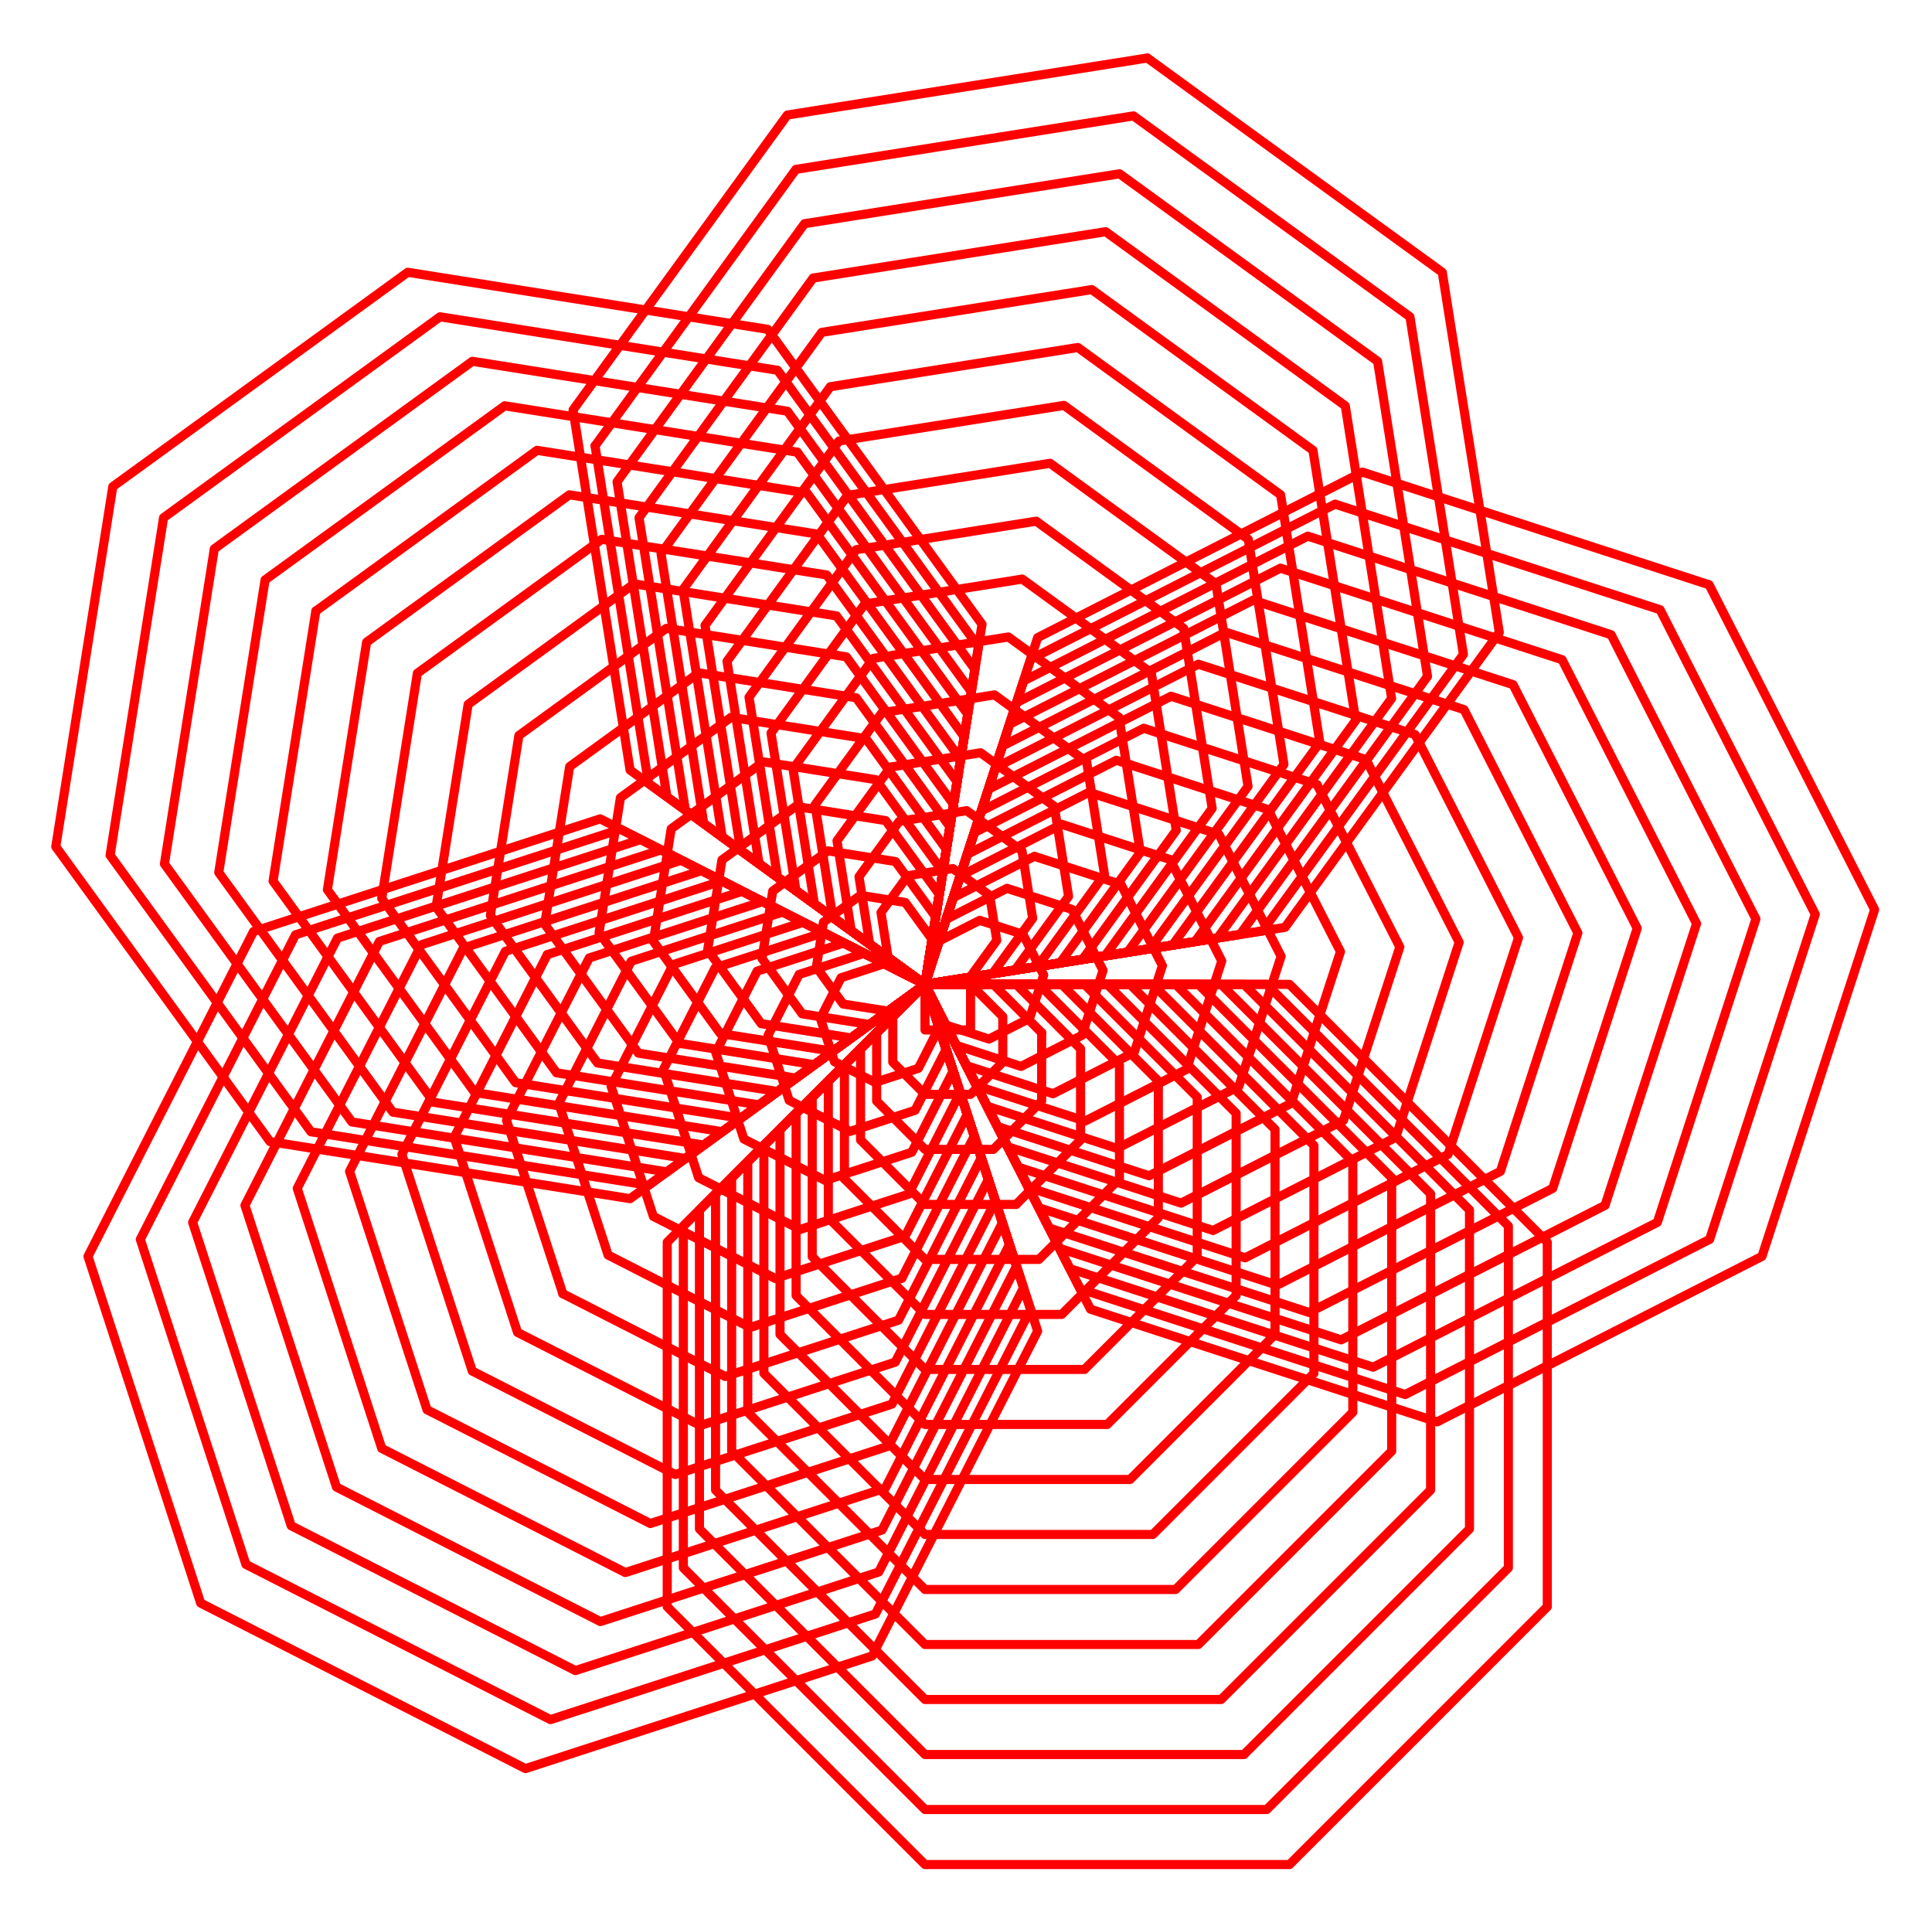 <?xml version="1.0" ?><!DOCTYPE svg  PUBLIC '-//W3C//DTD SVG 1.1//EN'  'http://www.w3.org/Graphics/SVG/1.1/DTD/svg11.dtd'><svg height="422.000" viewBox="-203.000 -216.000 424.000 422.000" width="424.000" xmlns="http://www.w3.org/2000/svg"><line fill="none" stroke="none" stroke-linecap="round" stroke-width="2.0" x1="0.0" x2="0.0" y1="0.0" y2="0.0"/><polygon fill="none" fill-rule="evenodd" points="0.0,0.0 0.0,0.0 0.0,0.0" stroke-linejoin="round"/><polyline fill="none" points="0.0,-0.0 10.0,-0.0 17.071,7.071 17.071,17.071 10,24.142 5.329070518200751e-15,24.142 -7.071,17.071 -7.071,7.071 -6.217248937900877e-15,3.552713678800501e-15 3.09,9.511 -1.45,18.421 -10.96,21.511 -19.87,16.971 -22.961,7.46 -18.421,-1.45 -8.91,-4.54 -1.2434497875801753e-14,-6.217248937900877e-15 -8.09,5.878 -17.967,4.314 -23.845,-3.777 -22.281,-13.654 -14.19,-19.531 -4.314,-17.967 1.564,-9.877 -1.1102230246251565e-14,-1.4210854715202004e-14 -8.09,-5.878 -9.655,-15.755 -3.777,-23.845 6.1,-25.409 14.19,-19.531 15.755,-9.655 9.877,-1.564 -3.552713678800501e-15,-1.1546319456101628e-14 3.09,-9.511 12,-14.05 21.511,-10.96 26.051,-2.05 22.961,7.46 14.05,12 4.54,8.91 -7.993605777301127e-15,-5.329070518200751e-15 15,-5.445643935786393e-14 25.607,10.607" stroke="#f00" stroke-linecap="round" stroke-linejoin="round" stroke-width="2.0"/><polyline fill="none" points="25.607,10.607 25.607,25.607 15,36.213 1.1723955140041653e-13,36.213 -10.607,25.607 -10.607,10.607 -1.9539925233402755e-14,7.105427357601002e-15 4.635,14.266 -2.175,27.631 -16.44,32.266 -29.806,25.456 -34.441,11.19 -27.631,-2.175 -13.365,-6.81 -1.5987211554602254e-14,8.881784197001252e-16 -12.135,8.817 -26.951,6.47 -35.767,-5.665 -33.421,-20.48 -21.286,-29.297 -6.47,-26.951 2.347,-14.815 -1.509903313490213e-14,-1.2434497875801753e-14 -12.135,-8.817 -14.482,-23.632 -5.665,-35.767 9.15,-38.114 21.286,-29.297 23.632,-14.482 14.815,-2.347 -1.7763568394002505e-15,-1.0658141036401503e-14 4.635,-14.266 18,-21.076 32.266,-16.44 39.076,-3.075 34.441,11.19 21.076,18 6.81,13.365 5.329070518200751e-15,7.105427357601002e-15 20,-1.2723155862204294e-13 34.142,14.142 34.142,34.142 20,48.284" stroke="#f00" stroke-linecap="round" stroke-linejoin="round" stroke-width="2.0"/><polyline fill="none" points="20,48.284 3.446132268436486e-13,48.284 -14.142,34.142 -14.142,14.142 -3.552713678800501e-15,1.7763568394002505e-14 6.18,19.021 -2.899,36.841 -21.921,43.022 -39.741,33.942 -45.921,14.921 -36.841,-2.899 -17.82,-9.08 -7.105427357601002e-15,1.0658141036401503e-14 -16.18,11.756 -35.934,8.627 -47.69,-7.553 -44.561,-27.307 -28.381,-39.063 -8.627,-35.934 3.129,-19.754 4.884981308350689e-15,3.552713678800501e-15 -16.18,-11.756 -19.309,-31.509 -7.553,-47.69 12.2,-50.819 28.381,-39.063 31.509,-19.309 19.754,-3.129 1.7763568394002505e-14,1.7763568394002505e-15 6.18,-19.021 24,-28.101 43.022,-21.921 52.101,-4.1 45.921,14.921 28.101,24 9.08,17.82 2.1316282072803006e-14,1.7763568394002505e-14 25,-2.348121697082206e-13 42.678,17.678 42.678,42.678 25,60.355 6.359357485052897e-13,60.355 -17.678,42.678" stroke="#f00" stroke-linecap="round" stroke-linejoin="round" stroke-width="2.0"/><polyline fill="none" points="-17.678,42.678 -17.678,17.678 3.552713678800501e-15,2.4868995751603507e-14 7.725,23.776 -3.624,46.052 -27.401,53.777 -49.676,42.427 -57.401,18.651 -46.052,-3.624 -22.275,-11.35 -3.552713678800501e-15,7.105427357601002e-15 -20.225,14.695 -44.918,10.784 -59.612,-9.442 -55.701,-34.134 -35.476,-48.828 -10.784,-44.918 3.911,-24.692 0.0,-1.4210854715202004e-14 -20.225,-14.695 -24.136,-39.387 -9.442,-59.612 15.251,-63.523 35.476,-48.828 39.387,-24.136 24.692,-3.911 1.7763568394002505e-14,-1.7763568394002505e-15 7.725,-23.776 30.001,-35.126 53.777,-27.401 65.127,-5.126 57.401,18.651 35.126,30.001 11.35,22.275 1.7763568394002505e-14,2.4868995751603507e-14 30,-3.831379657981415e-13 51.213,21.213 51.213,51.213 30,72.426 1.0196288258157438e-12,72.426 -21.213,51.213 -21.213,21.213 -7.105427357601002e-15,5.3290705182007514e-14" stroke="#f00" stroke-linecap="round" stroke-linejoin="round" stroke-width="2.0"/><polyline fill="none" points="-7.105427357601002e-15,5.3290705182007514e-14 9.271,28.532 -4.349,55.262 -32.881,64.532 -59.611,50.913 -68.882,22.381 -55.262,-4.349 -26.73,-13.62 -1.7763568394002505e-14,3.197442310920451e-14 -24.271,17.634 -53.901,12.941 -71.535,-11.33 -66.842,-40.961 -42.571,-58.594 -12.941,-53.901 4.693,-29.631 2.1316282072803006e-14,1.4210854715202004e-14 -24.271,-17.634 -28.964,-47.264 -11.33,-71.535 18.301,-76.228 42.571,-58.594 47.264,-28.964 29.631,-4.693 4.973799150320701e-14,2.4868995751603507e-14 9.271,-28.532 36.001,-42.151 64.532,-32.881 78.152,-6.151 68.882,22.381 42.151,36.001 13.62,26.73 6.927791673660977e-14,5.684341886080802e-14 35,-5.473954622914334e-13 59.749,24.749 59.749,59.749 35,84.497 1.5489831639570184e-12,84.497 -24.749,59.749 -24.749,24.749 4.973799150320701e-14,7.815970093361102e-14 10.816,33.287 -5.074,64.472" stroke="#f00" stroke-linecap="round" stroke-linejoin="round" stroke-width="2.0"/><polyline fill="none" points="-5.074,64.472 -38.361,75.288 -69.546,59.398 -80.362,26.111 -64.472,-5.074 -31.185,-15.89 4.263256414560601e-14,5.684341886080802e-14 -28.316,20.572 -62.885,15.097 -83.457,-13.218 -77.982,-47.787 -49.666,-68.36 -15.097,-62.885 5.475,-34.569 6.217248937900877e-14,2.842170943040401e-14 -28.316,-20.572 -33.791,-55.142 -13.218,-83.457 21.351,-88.932 49.666,-68.36 55.142,-33.791 34.569,-5.475 8.526512829121202e-14,3.375077994860476e-14 10.816,-33.287 42.001,-49.177 75.288,-38.361 91.177,-7.176 80.362,26.111 49.177,42.001 15.89,31.185 8.526512829121202e-14,7.105427357601002e-14 40,-7.438494264988549e-13 68.284,28.284 68.284,68.284 40,96.569 2.0889956431346945e-12,96.569 -28.284,68.284 -28.284,28.284 7.460698725481052e-14,6.394884621840902e-14 12.361,38.042 -5.799,73.683 -43.841,86.043 -79.481,67.884" stroke="#f00" stroke-linecap="round" stroke-linejoin="round" stroke-width="2.0"/><polyline fill="none" points="-79.481,67.884 -91.842,29.841 -73.683,-5.799 -35.64,-18.16 5.684341886080802e-14,7.105427357601002e-14 -32.361,23.511 -71.868,17.254 -95.38,-15.107 -89.122,-54.614 -56.762,-78.126 -17.254,-71.868 6.257,-39.508 6.927791673660977e-14,3.552713678800501e-14 -32.361,-23.511 -38.618,-63.019 -15.107,-95.38 24.401,-101.637 56.762,-78.126 63.019,-38.618 39.508,-6.257 9.237055564881302e-14,5.1514348342607263e-14 12.361,-38.042 48.001,-56.202 86.043,-43.841 104.203,-8.201 91.842,29.841 56.202,48.001 18.16,35.64 8.881784197001252e-14,7.105427357601002e-14 45,-9.681144774731365e-13 76.82,31.82 76.82,76.82 45,108.64 2.6219026949547697e-12,108.64 -31.82,76.82 -31.82,31.82 8.881784197001252e-14,7.460698725481052e-14 13.906,42.798 -6.524,82.893 -49.321,96.799 -89.417,76.369 -103.322,33.571 -82.893,-6.524" stroke="#f00" stroke-linecap="round" stroke-linejoin="round" stroke-width="2.0"/><polyline fill="none" points="-82.893,-6.524 -40.095,-20.43 5.684341886080802e-14,7.105427357601002e-14 -36.406,26.45 -80.852,19.411 -107.302,-16.995 -100.263,-61.441 -63.857,-87.891 -19.411,-80.852 7.04,-44.446 8.970602038971265e-14,4.973799150320701e-14 -36.406,-26.45 -43.445,-70.896 -16.995,-107.302 27.451,-114.342 63.857,-87.891 70.896,-43.445 44.446,-7.04 1.2079226507921703e-13,5.062616992290714e-14 13.906,-42.798 54.001,-63.227 96.799,-49.321 117.228,-9.226 103.322,33.571 63.227,54.001 20.43,40.095 1.2789769243681803e-13,9.947598300641403e-14 50,-1.1856071679972047e-12 85.355,35.355 85.355,85.355 50,120.711 3.26139115713886e-12,120.711 -35.355,85.355 -35.355,35.355 9.237055564881302e-14,1.2789769243681803e-13 15.451,47.553 -7.249,92.103 -54.802,107.554 -99.352,84.854 -114.803,37.302 -92.103,-7.249 -44.55,-22.7 7.815970093361102e-14,8.526512829121202e-14" stroke="#f00" stroke-linecap="round" stroke-linejoin="round" stroke-width="2.0"/><polyline fill="none" points="7.815970093361102e-14,8.526512829121202e-14 -40.451,29.389 -89.835,21.568 -119.225,-18.883 -111.403,-68.268 -70.952,-97.657 -21.568,-89.835 7.822,-49.384 9.059419880941277e-14,4.973799150320701e-14 -40.451,-29.389 -48.273,-78.774 -18.883,-119.225 30.501,-127.046 70.952,-97.657 78.774,-48.273 49.384,-7.822 1.3500311979441904e-13,5.1514348342607263e-14 15.451,-47.553 60.001,-70.252 107.554,-54.802 130.254,-10.251 114.803,37.302 70.252,60.001 22.7,44.55 1.4921397450962104e-13,8.526512829121202e-14 55.0,-1.520672476829077e-12 93.891,38.891 93.891,93.891 55,132.782 4.04298816647497e-12,132.782 -38.891,93.891 -38.891,38.891 9.947598300641403e-14,9.237055564881302e-14 16.996,52.308 -7.974,101.313 -60.282,118.309 -109.287,93.34 -126.283,41.032 -101.313,-7.974 -49.005,-24.969 4.973799150320701e-14,6.039613253960852e-14 -44.496,32.328 -98.819,23.724" stroke="#f00" stroke-linecap="round" stroke-linejoin="round" stroke-width="2.0"/><polyline fill="none" points="-98.819,23.724 -131.147,-20.772 -122.543,-75.095 -78.047,-107.423 -23.724,-98.819 8.604,-54.323 7.815970093361102e-14,1.4210854715202004e-14 -44.496,-32.328 -53.1,-86.651 -20.772,-131.147 33.551,-139.751 78.047,-107.423 86.651,-53.1 54.323,-8.604 1.4210854715202004e-13,1.7763568394002505e-15 16.996,-52.308 66.001,-77.278 118.309,-60.282 143.279,-11.276 126.283,41.032 77.278,66.001 24.969,49.005 1.3145040611561853e-13,5.684341886080802e-14 60,-1.9115820037995945e-12 102.426,42.426 102.426,102.426 60,144.853 4.924061158817494e-12,144.853 -42.426,102.426 -42.426,42.426 9.947598300641403e-14,5.684341886080802e-14 18.541,57.063 -8.698,110.524 -65.762,129.065 -119.222,101.825 -137.763,44.762 -110.524,-8.698 -53.46,-27.239 9.947598300641403e-14,2.1316282072803006e-14 -48.541,35.267 -107.802,25.881 -143.069,-22.66 -133.683,-81.921" stroke="#f00" stroke-linecap="round" stroke-linejoin="round" stroke-width="2.0"/><polyline fill="none" points="-133.683,-81.921 -85.142,-117.188 -25.881,-107.802 9.386,-59.261 1.1546319456101628e-13,-4.263256414560601e-14 -48.541,-35.267 -57.927,-94.528 -22.66,-143.069 36.601,-152.456 85.142,-117.188 94.528,-57.927 59.261,-9.386 1.4210854715202004e-13,-2.4868995751603507e-14 18.541,-57.063 72.001,-84.303 129.065,-65.762 156.304,-12.301 137.763,44.762 84.303,72.001 27.239,53.46 1.7053025658242404e-13,7.105427357601002e-15 65,-2.327416037672947e-12 110.962,45.962 110.962,110.962 65,156.924 5.8548721426632255e-12,156.924 -45.962,110.962 -45.962,45.962 1.3500311979441904e-13,2.1316282072803006e-14 20.086,61.819 -9.423,119.734 -71.242,139.82 -129.157,110.311 -149.243,48.492 -119.734,-9.423 -57.915,-29.509 7.815970093361102e-14,-1.7763568394002505e-14 -52.586,38.206 -116.786,28.038 -154.992,-24.548 -144.824,-88.748 -92.238,-126.954 -28.038,-116.786" stroke="#f00" stroke-linecap="round" stroke-linejoin="round" stroke-width="2.0"/><polyline fill="none" points="-28.038,-116.786 10.168,-64.2 1.1013412404281553e-13,-5.684341886080802e-14 -52.586,-38.206 -62.754,-102.406 -24.548,-154.992 39.651,-165.16 92.238,-126.954 102.406,-62.754 64.2,-10.168 1.4210854715202004e-13,-2.6645352591003757e-14 20.086,-61.819 78.002,-91.328 139.82,-71.242 169.33,-13.327 149.243,48.492 91.328,78.002 29.509,57.915 1.5987211554602254e-13,-0.0 70,-2.7317037520901977e-12 119.497,49.497 119.497,119.497 70,168.995 6.778577699151356e-12,168.995 -49.497,119.497 -49.497,49.497 9.947598300641403e-14,1.4210854715202004e-14 21.631,66.574 -10.148,128.944 -76.722,150.576 -139.093,118.796 -160.724,52.222 -128.944,-10.148 -62.37,-31.779 9.237055564881302e-14,-3.552713678800501e-15 -56.631,41.145 -125.769,30.195 -166.914,-26.437 -155.964,-95.575 -99.333,-136.72 -30.195,-125.769 10.95,-69.138 1.474376176702208e-13,-5.684341886080802e-14" stroke="#f00" stroke-linecap="round" stroke-linejoin="round" stroke-width="2.0"/><polyline fill="none" points="1.474376176702208e-13,-5.684341886080802e-14 -56.631,-41.145 -67.582,-110.283 -26.437,-166.914 42.702,-177.865 99.333,-136.72 110.283,-67.582 69.138,-10.95 1.7053025658242404e-13,-7.460698725481052e-14 21.631,-66.574 84.002,-98.353 150.576,-76.722 182.355,-14.352 160.724,52.222 98.353,84.002 31.779,62.37 1.6697754290362354e-13,-7.105427357601002e-15 75,-3.1878943929086745e-12 128.033,53.033 128.033,128.033 75,181.066 7.87281351222191e-12,181.066 -53.033,128.033 -53.033,53.033 1.2079226507921703e-13,-0.0 23.176,71.329 -10.873,138.155 -82.202,161.331 -149.028,127.282 -172.204,55.952 -138.155,-10.873 -66.825,-34.049 1.1368683772161603e-13,-3.552713678800501e-14 -60.676,44.084 -134.753,32.351 -178.837,-28.325 -167.104,-102.402 -106.428,-146.485 -32.351,-134.753 11.733,-74.077 1.2789769243681803e-13,-8.526512829121202e-14 -60.676,-44.084 -72.409,-118.161" stroke="#f00" stroke-linecap="round" stroke-linejoin="round" stroke-width="2.0"/><polyline fill="none" points="-72.409,-118.161 -28.325,-178.837 45.752,-190.569 106.428,-146.485 118.161,-72.409 74.077,-11.733 1.8474111129762605e-13,-1.0302869668521453e-13 23.176,-71.329 90.002,-105.379 161.331,-82.202 195.38,-15.377 172.204,55.952 105.379,90.002 34.049,66.825 1.9895196601282805e-13,-2.842170943040401e-14 80,-3.683275906496419e-12 136.569,56.569 136.569,136.569 80,193.137 9.066525308298878e-12,193.137 -56.569,136.569 -56.569,56.569 1.3500311979441904e-13,-7.105427357601002e-15 24.721,76.085 -11.598,147.365 -87.682,172.086 -158.963,135.767 -183.684,59.683 -147.365,-11.598 -71.281,-36.319 1.4210854715202004e-13,-7.105427357601002e-15 -64.721,47.023 -143.736,34.508 -190.759,-30.213 -178.244,-109.228 -113.523,-156.251 -34.508,-143.736 12.515,-79.015 1.8829382497642655e-13,-7.105427357601002e-14 -64.721,-47.023 -77.236,-126.038 -30.213,-190.759 48.802,-203.274" stroke="#f00" stroke-linecap="round" stroke-linejoin="round" stroke-width="2.0"/><polyline fill="none" points="48.802,-203.274 113.523,-156.251 126.038,-77.236 79.015,-12.515 2.2737367544323206e-13,-4.263256414560601e-14 24.721,-76.085 96.002,-112.404 172.086,-87.682 208.406,-16.402 183.684,59.683 112.404,96.002 36.319,71.281 2.3447910280083306e-13,1.4210854715202004e-14 10,-4.737321646075543e-13 10,10 7.229772336359019e-13,10 2.3319724411442464e-13,1.4210854715202004e-14" stroke="#f00" stroke-linecap="round" stroke-linejoin="round" stroke-width="2.0"/></svg>